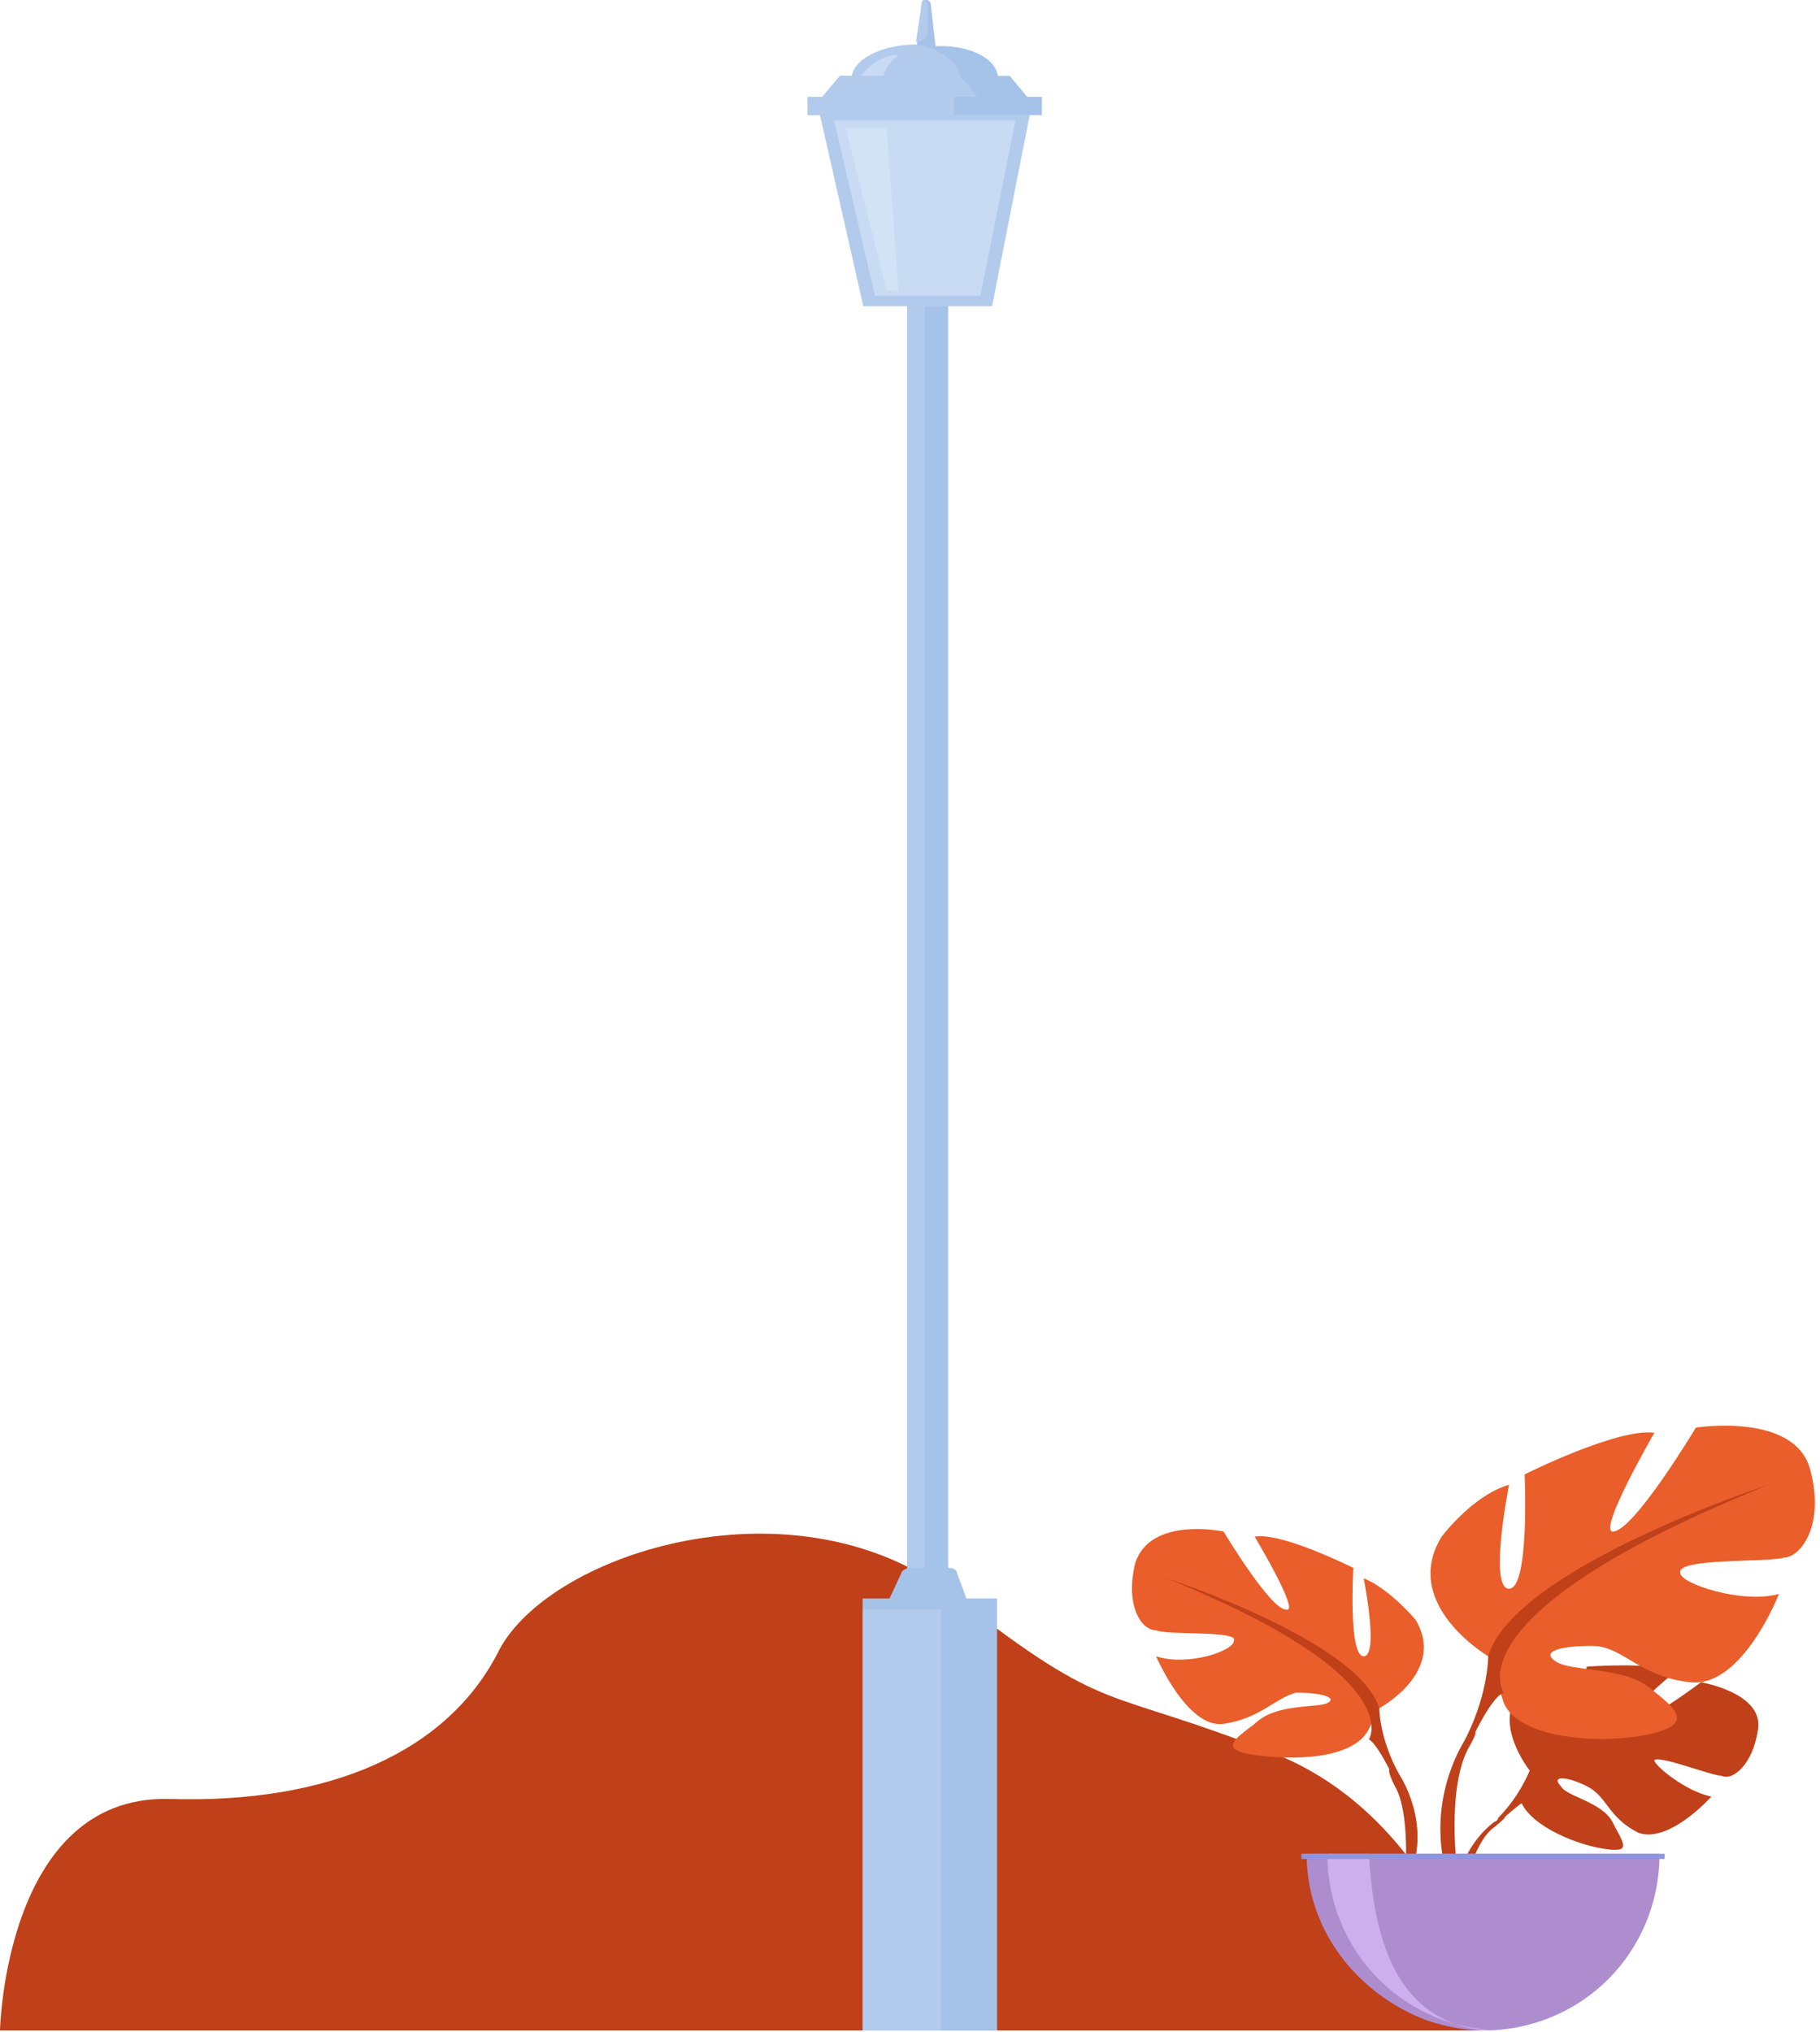 <svg width="318" height="355" viewBox="0 0 318 355" fill="none" xmlns="http://www.w3.org/2000/svg">
<path d="M260.339 354.752C260.339 354.752 252.887 318.479 222.738 306.388C192.251 294.297 194.283 300.342 166.844 278.95C139.405 257.559 96.384 271.045 87.238 288.251C78.43 305.923 57.766 315.223 29.311 314.293C0.856 313.828 -0.001 354.752 -0.001 354.752H260.339Z" fill="#BF4019"/>
<path d="M163.626 9.601H160.046V9.144L161.069 0.457C161.069 -6.98296e-06 161.58 0 161.58 0H162.091L162.603 0.457L163.626 9.601Z" fill="#A5C3E8"/>
<path d="M160.046 7.316L161.069 0.457C161.069 -6.98359e-06 161.58 0 161.58 0C161.58 0 161.58 0.457 162.091 0.457V5.487C162.091 6.858 161.069 7.316 160.046 7.316Z" fill="#B2CBEC"/>
<path d="M165.676 48.016H158.515V324.221H165.676V48.016Z" fill="#A5C3E8"/>
<path d="M161.584 48.016H158.515V324.221H161.584V48.016Z" fill="#B2CBEC"/>
<path d="M174.212 279.273H150.723V354.752H174.212V279.273Z" fill="#A5C3E8"/>
<path d="M164.425 281.16H150.723V354.752H164.425V281.16Z" fill="#B2CBEC"/>
<path d="M174.371 13.718C174.371 16.919 168.744 20.12 161.583 20.12C161.072 20.12 160.56 20.12 160.049 20.12C153.911 19.663 148.796 16.919 148.796 14.175C148.796 10.974 153.911 8.23 160.049 8.23C160.56 8.23 161.072 8.23 161.583 8.23C168.744 7.316 174.371 10.06 174.371 13.718Z" fill="#A5C3E8"/>
<path d="M167.717 13.716C167.717 16.459 164.649 18.746 160.047 19.66C153.91 19.203 148.796 16.459 148.796 13.716C148.796 10.516 153.91 7.773 160.047 7.773C164.649 8.687 167.717 10.973 167.717 13.716Z" fill="#B2CBEC"/>
<path d="M173.349 53.501H150.843L143.171 19.662H179.999L173.349 53.501Z" fill="#B2CBEC"/>
<path d="M182.042 16.917H141.122V20.118H182.042V16.917Z" fill="#A5C3E8"/>
<path d="M166.697 16.917H141.122V20.118H166.697V16.917Z" fill="#B2CBEC"/>
<path d="M154.935 280.32H169.254L167.208 274.834C167.208 274.377 166.697 273.919 165.674 273.919H159.026C158.514 273.919 157.492 274.377 157.492 274.834L154.935 280.32Z" fill="#A5C3E8"/>
<path d="M145.724 21.032H177.437L171.299 51.671H152.885L145.724 21.032Z" fill="#C8DBF3"/>
<path d="M149.818 14.174C149.818 14.174 152.375 9.601 156.978 9.601C156.978 9.601 153.91 11.887 154.421 14.174C154.421 16.002 149.818 14.174 149.818 14.174Z" fill="#C8DBF3"/>
<path d="M179.488 16.919H143.683L146.752 13.26H176.419L179.488 16.919Z" fill="#A5C3E8"/>
<path d="M170.792 16.919H143.683L146.752 13.26H167.723L170.792 16.919Z" fill="#B2CBEC"/>
<path d="M147.771 22.403H154.933L156.979 50.755H154.933L147.771 22.403Z" fill="#D2E3F6"/>
<path d="M267.287 309.346C267.287 309.346 260.033 300.267 266.38 294.819C266.38 294.819 271.82 292.096 275.447 292.096C275.447 292.096 269.1 302.083 271.82 302.99C273.633 303.898 277.26 291.188 277.26 291.188C277.26 291.188 289.047 290.28 292.673 292.096C292.673 292.096 282.7 300.267 284.513 301.175C286.327 302.082 297.207 293.912 297.207 293.912C297.207 293.912 308.087 295.727 307.18 302.082C306.273 308.438 302.647 311.161 300.833 310.253C299.02 310.253 289.953 306.622 289.047 307.53C289.047 308.438 294.487 312.977 299.02 313.885C299.02 313.885 291.767 322.056 286.327 320.24C280.887 317.517 280.887 313.885 277.26 312.069C273.633 310.254 270.913 310.254 272.727 312.069C273.633 313.885 279.98 314.793 281.793 318.425C283.607 322.056 285.42 323.872 279.98 322.964C274.54 322.056 266.38 318.425 265.473 313.885C267.287 309.346 267.287 309.346 267.287 309.346Z" fill="#BF4019"/>
<path d="M303.556 302.081C303.556 302.081 273.636 301.173 267.289 309.345C267.289 309.345 265.476 313.885 261.849 317.516L260.942 319.332C260.942 319.332 266.382 313.885 268.196 313.885C267.289 313.885 264.569 303.897 303.556 302.081Z" fill="#BF4019"/>
<path d="M260.942 318.426C260.942 318.426 254.595 322.965 254.595 331.135H255.501C255.501 331.135 257.315 322.057 260.942 319.333C265.475 315.702 260.942 318.426 260.942 318.426Z" fill="#BF4019"/>
<path d="M240.996 298.45C240.996 298.45 252.786 292.093 247.345 283.013C247.345 283.013 242.81 277.565 238.276 275.749C238.276 275.749 240.997 289.369 238.276 289.369C235.555 289.369 236.462 273.933 236.462 273.933C236.462 273.933 223.766 267.576 219.232 268.484C219.232 268.484 227.394 282.105 224.673 281.197C221.953 281.197 213.791 267.576 213.791 267.576C213.791 267.576 201.095 264.852 198.374 273.025C196.561 280.289 199.281 284.829 202.002 284.829C203.816 285.737 216.512 284.829 215.605 286.645C215.605 288.461 207.443 291.185 202.002 289.369C202.002 289.369 207.443 302.082 213.791 301.174C220.139 300.266 222.859 296.634 226.487 295.726C231.021 295.726 233.742 296.634 231.928 297.542C230.114 298.45 222.86 297.542 219.232 301.174C215.605 303.898 212.884 305.714 219.232 306.622C225.58 307.53 236.462 307.53 239.183 302.082C240.996 298.45 240.996 298.45 240.996 298.45Z" fill="#E95E2A"/>
<path d="M203.816 275.747C203.816 275.747 237.363 286.641 240.99 298.443C240.99 298.443 240.99 303.89 244.616 310.245V312.969C244.616 312.969 240.99 304.798 239.176 303.891C239.176 303.891 246.43 292.996 203.816 275.747Z" fill="#BF4019"/>
<path d="M244.624 310.258C244.624 310.258 250.065 318.428 246.438 327.506H245.531C245.531 327.506 246.438 316.613 243.718 312.073C240.998 306.626 244.624 310.258 244.624 310.258Z" fill="#BF4019"/>
<path d="M260.041 289.375C260.041 289.375 244.625 280.294 251.88 268.49C251.88 268.49 257.321 261.225 263.669 259.409C263.669 259.409 260.041 277.57 263.669 277.57C267.296 277.57 266.389 257.593 266.389 257.593C266.389 257.593 282.712 249.421 289.06 250.329C289.06 250.329 279.085 267.582 281.806 267.582C285.433 267.582 296.315 249.421 296.315 249.421C296.315 249.421 313.546 246.696 316.266 256.685C318.987 266.673 314.452 272.122 311.732 272.122C309.011 273.03 292.688 272.122 293.595 274.846C293.595 276.662 304.477 280.294 310.825 278.478C310.825 278.478 304.477 294.823 295.409 293.915C286.34 293.007 283.62 287.559 278.178 287.559C272.737 287.559 269.11 288.467 271.83 290.283C274.551 292.099 283.62 291.191 288.154 294.823C292.688 298.455 296.316 301.179 288.154 302.996C279.992 304.812 265.482 303.904 262.762 297.547C260.041 289.375 260.041 289.375 260.041 289.375Z" fill="#E95E2A"/>
<path d="M309.002 259.405C309.002 259.405 264.567 273.933 260.032 289.369C260.032 289.369 260.032 296.634 255.498 304.806V307.53C255.498 307.53 260.032 296.634 262.753 295.726C262.753 295.726 252.777 282.105 309.002 259.405Z" fill="#BF4019"/>
<path d="M255.507 304.808C255.507 304.808 249.161 314.795 252.787 327.505L254.601 326.597C254.601 326.597 252.788 312.979 256.414 305.716C260.041 299.361 255.507 304.808 255.507 304.808Z" fill="#BF4019"/>
<path d="M289.962 323.879C289.962 341.132 276.359 354.752 259.129 354.752C255.501 354.752 251.874 353.844 249.153 352.936C237.364 348.396 228.296 337.5 228.296 323.879H289.962Z" fill="#AD8DCE"/>
<path d="M259.127 354.746C258.22 354.746 264.567 354.746 262.753 354.746C245.527 354.746 231.927 341.128 231.927 323.879H239.18C240.087 340.221 244.62 352.931 259.127 354.746Z" fill="#CEAFEE"/>
<path d="M290.863 323.879H227.384V324.786H290.863V323.879Z" fill="#8F94E0"/>
</svg>
